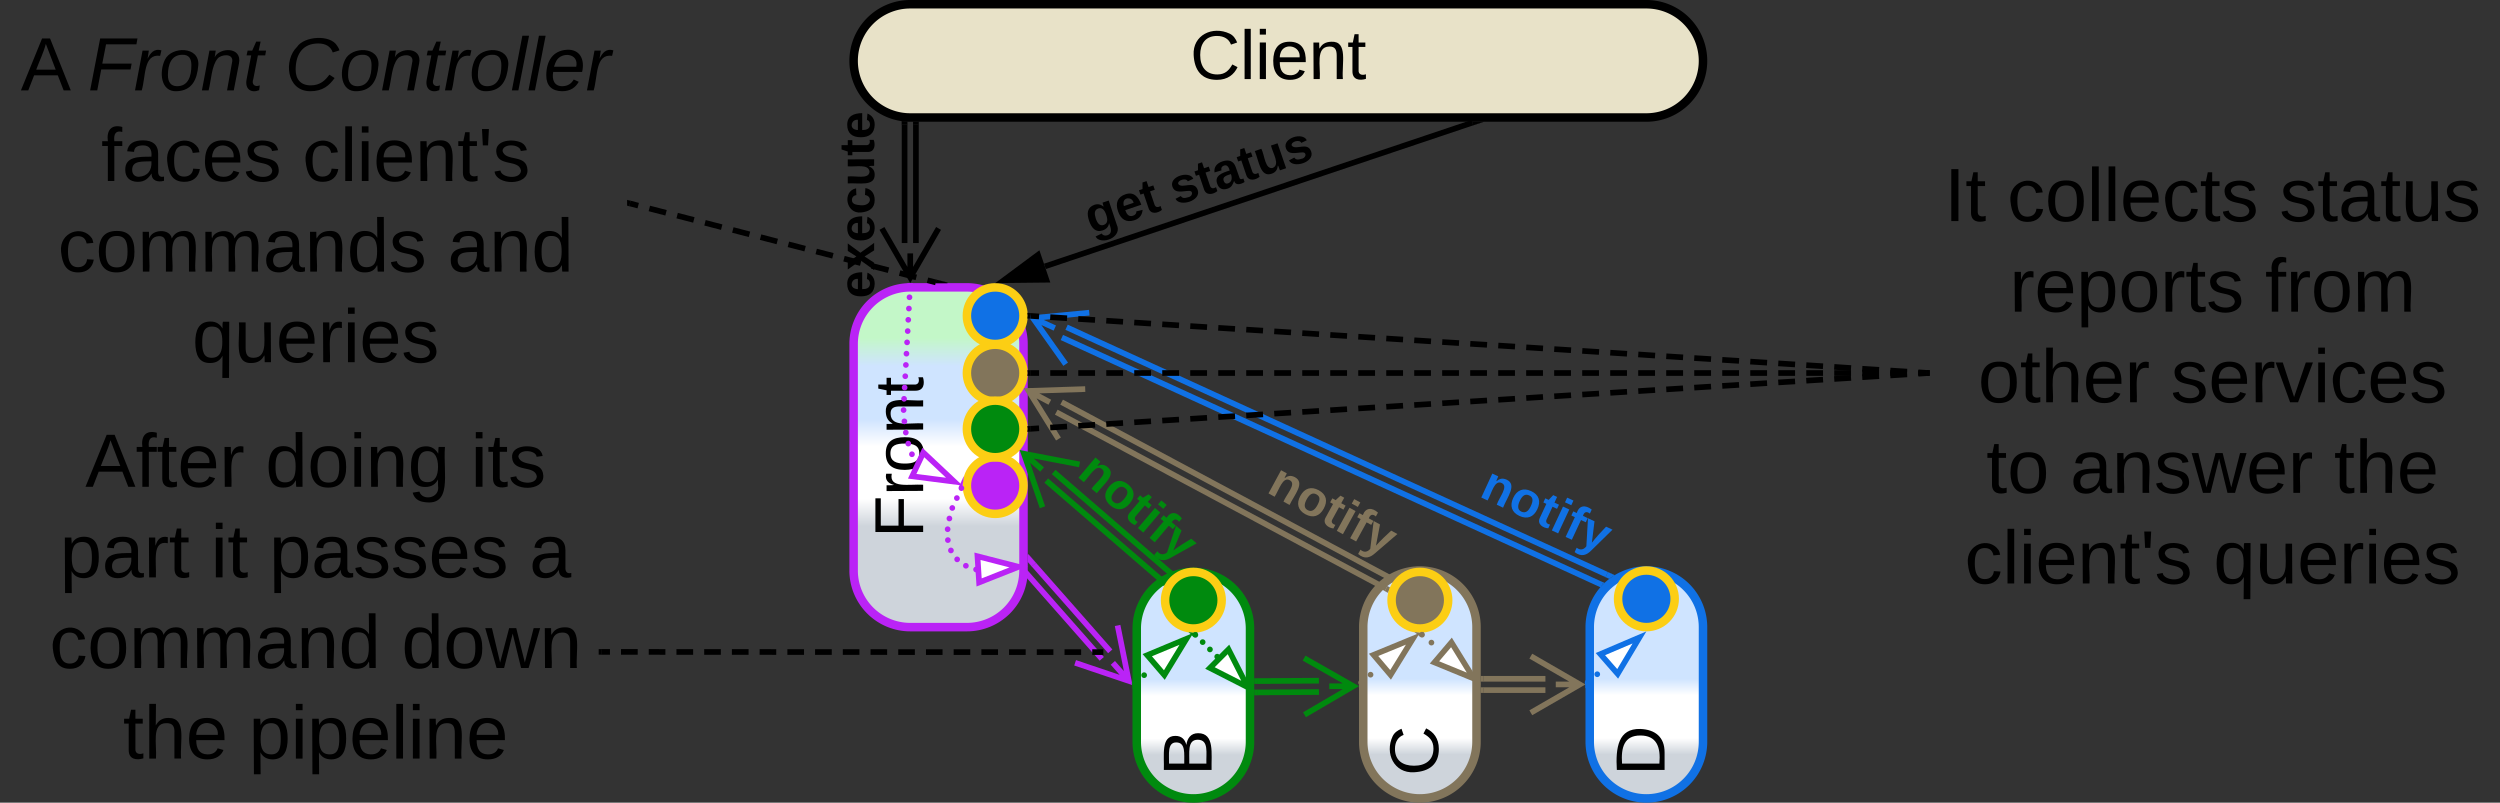 <svg xmlns="http://www.w3.org/2000/svg" xmlns:xlink="http://www.w3.org/1999/xlink" xmlns:lucid="lucid" width="883" height="283.5"><rect width="100%" height="100%" fill="#333333" stroke="none"/><g transform="translate(-378.5 -498.5)" lucid:page-tab-id="0_0"><path d="M780 720.5a20 20 0 0 1 20-20 20 20 0 0 1 20 20v40a20 20 0 0 1-20 20 20 20 0 0 1-20-20z" stroke="#008a0e" stroke-width="3" fill="url(#a)"/><use xlink:href="#b" transform="matrix(-1.8369701987210297e-16,-1,1,-1.8369701987210297e-16,785,775.5) translate(3.01 21.431)"/><path d="M860 720a20 20 0 0 1 20-20 20 20 0 0 1 20 20v40.5a20 20 0 0 1-20 20 20 20 0 0 1-20-20z" stroke="#82755b" stroke-width="3" fill="url(#c)"/><use xlink:href="#d" transform="matrix(-1.8369701987210297e-16,-1,1,-1.8369701987210297e-16,865,775.5) translate(3.01 21.431)"/><path d="M940 720a20 20 0 0 1 20-20 20 20 0 0 1 20 20v40.5a20 20 0 0 1-20 20 20 20 0 0 1-20-20z" stroke="#1071e5" stroke-width="3" fill="url(#e)"/><use xlink:href="#f" transform="matrix(-1.8369701987210297e-16,-1,1,-1.8369701987210297e-16,945,775.5) translate(3.01 21.431)"/><path d="M680 520a20 20 0 0 1 20-20h260a20 20 0 0 1 20 20 20 20 0 0 1-20 20H700a20 20 0 0 1-20-20z" stroke="#000" stroke-width="3" fill="#e8e2c8"/><use xlink:href="#g" transform="matrix(1,0,0,1,685,505) translate(113.872 21.431)"/><path d="M702 542.5v41.84M698 542.5v41.84" stroke="#000" stroke-width="2" fill="none"/><path d="M702.98 542.53H701v-1.03H703zM698.98 541.42v1.1H697v-1.25z" stroke="#000" stroke-width=".05"/><path d="M710 579.18l-10 17.32-10-17.32m10 17.32V588" stroke="#000" stroke-width="2" fill="none"/><path d="M822.5 739.06l21.83-.14M822.5 743.06l21.85-.14" stroke="#008a0e" stroke-width="2" fill="none"/><path d="M822.52 740.04h-1.02v-1.95h1zM822.54 744.04h-1.04v-1.95h1.03z" stroke="#008a0e" stroke-width=".05" fill="#008a0e"/><path d="M839.1 730.95l17.4 9.9-17.25 10.1m17.25-10.1l-8.5.04" stroke="#008a0e" stroke-width="2" fill="none"/><path d="M902.5 738.25h21.84M902.5 742.25h21.84" stroke="#82755b" stroke-width="2" fill="none"/><path d="M902.53 739.23h-1.03v-1.96h1.03zM902.53 743.23h-1.03v-1.96h1.03z" stroke="#82755b" stroke-width=".05" fill="#82755b"/><path d="M919.18 730.25l17.32 10-17.32 10m17.32-10H928" stroke="#82755b" stroke-width="2" fill="none"/><path d="M380 506a6 6 0 0 1 6-6h208a6 6 0 0 1 6 6v128.25a6 6 0 0 1-6 6H386a6 6 0 0 1-6-6z" stroke="#000" stroke-opacity="0" stroke-width="3" fill="#fff" fill-opacity="0"/><use xlink:href="#h" transform="matrix(1,0,0,1,385,505) translate(0.815 25.427)"/><use xlink:href="#i" transform="matrix(1,0,0,1,385,505) translate(24.519 25.427)"/><use xlink:href="#j" transform="matrix(1,0,0,1,385,505) translate(94 25.427)"/><use xlink:href="#k" transform="matrix(1,0,0,1,385,505) translate(29.222 57.427)"/><use xlink:href="#l" transform="matrix(1,0,0,1,385,505) translate(100.333 57.427)"/><use xlink:href="#m" transform="matrix(1,0,0,1,385,505) translate(13.963 89.427)"/><use xlink:href="#n" transform="matrix(1,0,0,1,385,505) translate(151.593 89.427)"/><use xlink:href="#o" transform="matrix(1,0,0,1,385,505) translate(61.37 121.427)"/><path d="M680 620a20 20 0 0 1 20-20h20a20 20 0 0 1 20 20v80a20 20 0 0 1-20 20h-20a20 20 0 0 1-20-20z" stroke="#ba23f6" stroke-width="3" fill="url(#p)"/><use xlink:href="#q" transform="matrix(-1.8369701987210297e-16,-1,1,-1.8369701987210297e-16,685,715) translate(26.554 19.556)"/><path d="M709.03 598.25l-2.94-.76m-3.95-1.02l-5.9-1.52m-3.92-1.02l-5.9-1.52m-3.92-1l-5.9-1.53m-3.92-1.03l-5.9-1.52m-3.92-1l-5.9-1.53m-3.93-1l-5.9-1.54m-3.92-1l-5.88-1.53m-3.93-1l-5.9-1.53m-3.94-1.02l-5.9-1.52m-3.92-1l-5.9-1.53m-3.93-1l-2.93-.77" stroke="#000" stroke-width="2" fill="none"/><path d="M713.15 598.3l-.05.2h-4.16l.3-1.2zM601.24 569.44l-.5 1.88-.74-.2v-2z" stroke="#000" stroke-width=".05" fill="#000"/><path d="M740 670c0 5.52-4.48 10-10 10s-10-4.48-10-10 4.48-10 10-10 10 4.48 10 10z" stroke="#fcce14" stroke-width="3" fill="#ba23f6"/><path d="M740 610c0 5.52-4.48 10-10 10s-10-4.48-10-10 4.48-10 10-10 10 4.48 10 10z" stroke="#fcce14" stroke-width="3" fill="#1071e5"/><path d="M740 630.25c0 5.52-4.48 10-10 10s-10-4.48-10-10 4.48-10 10-10 10 4.48 10 10z" stroke="#fcce14" stroke-width="3" fill="#82755b"/><path d="M740 650c0 5.52-4.48 10-10 10s-10-4.48-10-10 4.48-10 10-10 10 4.48 10 10z" stroke="#fcce14" stroke-width="3" fill="#008a0e"/><path d="M743.66 697.93l26.98 30.62M740.66 700.57l26.98 30.63" stroke="#ba23f6" stroke-width="2" fill="none"/><path d="M744.4 697.3l-1.45 1.3-1.45-1.65v-2.45l.25-.22z" stroke="#ba23f6" stroke-width=".05" fill="#ba23f6"/><path stroke="#ba23f6" stroke-width=".05" fill="#ba23f6"/><path d="M773.23 719.4l3.95 19.6-18.95-6.4m18.95 6.4l-5.62-6.38" stroke="#ba23f6" stroke-width="2" fill="none"/><path d="M698.95 599.5a1 1 0 0 1 1-1 1 1 0 0 1 1 1 1 1 0 0 1-1 1 1 1 0 0 1-1-1m-.22 4a1 1 0 0 1 1-1 1 1 0 0 1 1 1 1 1 0 0 1-1 1 1 1 0 0 1-1-1v-.02m-.2 4a1 1 0 0 1 1-1 1 1 0 0 1 1 1 1 1 0 0 1-1 1 1 1 0 0 1-1-1v-.02m-.23 4a1 1 0 0 1 1-1 1 1 0 0 1 1 1 1 1 0 0 1-1 1 1 1 0 0 1-1-1m-.2 4v-.02a1 1 0 0 1 1-1 1 1 0 0 1 1 1 1 1 0 0 1-1 1 1 1 0 0 1-1-1m-.22 4v-.02a1 1 0 0 1 1-1 1 1 0 0 1 1 1 1 1 0 0 1-1 1 1 1 0 0 1-1-1m-.22 4a1 1 0 0 1 1-1 1 1 0 0 1 1 1 1 1 0 0 1-1 1 1 1 0 0 1-1-1v-.02m-.2 4a1 1 0 0 1 1-1 1 1 0 0 1 1 1 1 1 0 0 1-1 1 1 1 0 0 1-1-1m-.22 4v-.02a1 1 0 0 1 1-1 1 1 0 0 1 1 1 1 1 0 0 1-1 1 1 1 0 0 1-1-1m-.22 4a1 1 0 0 1 1-1 1 1 0 0 1 1 1 1 1 0 0 1-1 1 1 1 0 0 1-1-1v-.02m-.2 4a1 1 0 0 1 1-1 1 1 0 0 1 1 1 1 1 0 0 1-1 1 1 1 0 0 1-1-1v-.02m-.17 4a1 1 0 0 1 1-1 1 1 0 0 1 1 1 1 1 0 0 1-1 1 1 1 0 0 1-1-1v-.02m.28 4a1 1 0 0 1 1-1 1 1 0 0 1 1 1 1 1 0 0 1-1 1 1 1 0 0 1-1-1v-.02m.5 3.98a1 1 0 0 1 1-1 1 1 0 0 1 1 1 1 1 0 0 1-1 1 1 1 0 0 1-1-1v-.02m.87 3.92a1 1 0 0 1 1-1 1 1 0 0 1 1 1 1 1 0 0 1-1 1 1 1 0 0 1-1-1v-.02m1.3 3.8v-.02a1 1 0 0 1 1-1 1 1 0 0 1 1 1 1 1 0 0 1-1 1 1 1 0 0 1-1-1" fill="#ba23f6"/><path d="M700.92 599.58l-1.95-.1.05-.9.92-.08h1.04z" stroke="#ba23f6" stroke-width=".05" fill="#ba23f6"/><path d="M715.56 668.62l-14.88-1.9 3.95-8.38z" stroke="#ba23f6" stroke-width="2" fill="#fff"/><path d="M717.07 670.92a1 1 0 0 1 1-1 1 1 0 0 1 1 1 1 1 0 0 1-1 1 1 1 0 0 1-1-1v-.02m-1.6 3.52a1 1 0 0 1 1-1 1 1 0 0 1 1 1 1 1 0 0 1-1 1 1 1 0 0 1-1-1v-.02m-1.62 3.52a1 1 0 0 1 1-1 1 1 0 0 1 1 1 1 1 0 0 1-1 1 1 1 0 0 1-1-1v-.02m-1.02 3.74a1 1 0 0 1 1-1 1 1 0 0 1 1 1 1 1 0 0 1-1 1 1 1 0 0 1-1-1v-.02m-.62 3.8a1 1 0 0 1 1-1 1 1 0 0 1 1 1 1 1 0 0 1-1 1 1 1 0 0 1-1-1v-.02m.08 3.86a1 1 0 0 1 1-1 1 1 0 0 1 1 1 1 1 0 0 1-1 1 1 1 0 0 1-1-1v-.02m1.08 3.7v-.02a1 1 0 0 1 1-1 1 1 0 0 1 1 1 1 1 0 0 1-1 1 1 1 0 0 1-1-1m2.2 3.15a1 1 0 0 1 1-1 1 1 0 0 1 1 1 1 1 0 0 1-1 1 1 1 0 0 1-1-1v-.02m3.08 2.3v-.02a1 1 0 0 1 1-1 1 1 0 0 1 1 1 1 1 0 0 1-1 1 1 1 0 0 1-1-1m3.6 1.32a1 1 0 0 1 1-1 1 1 0 0 1 1 1 1 1 0 0 1-1 1 1 1 0 0 1-1-1v-.02" fill="#ba23f6"/><path d="M718.92 666.9l-.04.1-.4 3.02.2 1.2-1.5-.7 1.67-3.65z" stroke="#ba23f6" stroke-width=".05" fill="#ba23f6"/><path d="M738.27 698.7l-13.95 5.52-.58-9.25z" stroke="#ba23f6" stroke-width="2" fill="#fff"/><path d="M789.28 703.88l-41.24-35.64M791.9 700.86l-41.25-35.65" stroke="#008a0e" stroke-width="2" fill="none"/><path d="M790.72 703.84l-.7.9-.32.8-1.07-.93 1.27-1.47zM793.6 701.03l-1.6 1.2-.76-.65 1.28-1.48z" stroke="#008a0e" stroke-width=".05" fill="#008a0e"/><path d="M746.7 677.66l-6.55-18.9 19.64 3.77m-19.65-3.76l6.43 5.56" stroke="#008a0e" stroke-width="2" fill="none"/><path d="M868.06 706.38l-116.48-62.3M869.94 702.86l-116.48-62.32" stroke="#82755b" stroke-width="2" fill="none"/><path d="M869.5 706.04l-.62 1.47-.05.4-1.25-.67.9-1.72zM871.63 702.65l-1.2 1.57-.97-.52.92-1.72z" stroke="#82755b" stroke-width=".05" fill="#82755b"/><path d="M752.35 653.55l-10.55-16.98 20-.65m-20 .65l7.5 4" stroke="#82755b" stroke-width="2" fill="none"/><path d="M944.35 705.1l-190.8-87.4M946 701.45l-190.78-87.37" stroke="#1071e5" stroke-width="2" fill="none"/><path d="M945.23 704.42l-.44.37-.74.85.67-1.46zM948.86 701.68l-1.5.92-.4.36-1.38-.63.8-1.77z" stroke="#1071e5" stroke-width=".05" fill="#1071e5"/><path d="M754.9 627.14l-11.57-16.3 19.9-1.9m-19.9 1.9l7.73 3.53" stroke="#1071e5" stroke-width="2" fill="none"/><path d="M810 710.5c0 5.52-4.48 10-10 10s-10-4.48-10-10 4.48-10 10-10 10 4.48 10 10z" stroke="#fcce14" stroke-width="3" fill="#008a0e"/><path d="M778.26 739.86a1 1 0 0 1 1-1 1 1 0 0 1 1 1 1 1 0 0 1-1 1 1 1 0 0 1-1-1v-.02m3.35-2.87a1 1 0 0 1 1-1 1 1 0 0 1 1 1 1 1 0 0 1-1 1 1 1 0 0 1-1-1v-.02" fill="#008a0e"/><path d="M779.9 740.57l-1.4 1.22v-2.6l.14-.1z" stroke="#008a0e" stroke-width=".05" fill="#008a0e"/><path d="M797.55 724.13l-7.8 12.8-6.04-7.02z" stroke="#008a0e" stroke-width="2" fill="#fff"/><path d="M799.7 722.74a1 1 0 0 1 1-1 1 1 0 0 1 1 1 1 1 0 0 1-1 1 1 1 0 0 1-1-1v-.02m2.58 2.6v-.02a1 1 0 0 1 1-1 1 1 0 0 1 1 1 1 1 0 0 1-1 1 1 1 0 0 1-1-1m2.57 2.58a1 1 0 0 1 1-1 1 1 0 0 1 1 1 1 1 0 0 1-1 1 1 1 0 0 1-1-1v-.02m2.57 2.6v-.02a1 1 0 0 1 1-1 1 1 0 0 1 1 1 1 1 0 0 1-1 1 1 1 0 0 1-1-1" fill="#008a0e"/><path d="M800 722.02l1.2-.2.2.23-1.36 1.38-1.68-1.68z" stroke="#008a0e" stroke-width=".05" fill="#008a0e"/><path d="M819.2 741.23l-13.35-6.8 6.55-6.56z" stroke="#008a0e" stroke-width="2" fill="#fff"/><path d="M890 710.5c0 5.52-4.48 10-10 10s-10-4.48-10-10 4.48-10 10-10 10 4.48 10 10z" stroke="#fcce14" stroke-width="3" fill="#82755b"/><path d="M858.26 739.6a1 1 0 0 1 1-1 1 1 0 0 1 1 1 1 1 0 0 1-1 1 1 1 0 0 1-1-1m3.32-2.8a1 1 0 0 1 1-1 1 1 0 0 1 1 1 1 1 0 0 1-1 1 1 1 0 0 1-1-1v-.02" fill="#82755b"/><path d="M859.9 740.33l-1.4 1.2v-2.56l.15-.13z" stroke="#82755b" stroke-width=".05" fill="#82755b"/><path d="M877.53 724.1l-7.88 12.77-6-7.07z" stroke="#82755b" stroke-width="2" fill="#fff"/><path d="M879.76 722.68a1 1 0 0 1 1-1 1 1 0 0 1 1 1 1 1 0 0 1-1 1 1 1 0 0 1-1-1v-.02m3.32 2.83v-.02a1 1 0 0 1 1-1 1 1 0 0 1 1 1 1 1 0 0 1-1 1 1 1 0 0 1-1-1" fill="#82755b"/><path d="M880 722.02l1.27-.2.14.12-1.25 1.5-2-1.72z" stroke="#82755b" stroke-width=".05" fill="#82755b"/><path d="M899.03 738.16l-13.88-5.7 6-7.06z" stroke="#82755b" stroke-width="2" fill="#fff"/><path d="M970 710c0 5.52-4.48 10-10 10s-10-4.48-10-10 4.48-10 10-10 10 4.48 10 10z" stroke="#fcce14" stroke-width="3" fill="#1071e5"/><path d="M938.25 739.6a1 1 0 0 1 1-1 1 1 0 0 1 1 1 1 1 0 0 1-1 1 1 1 0 0 1-1-1v-.02m3.4-2.94a1 1 0 0 1 1-1 1 1 0 0 1 1 1 1 1 0 0 1-1 1 1 1 0 0 1-1-1v-.02" fill="#1071e5"/><path d="M939.9 740.3l-1.4 1.24v-2.58l.13-.12z" stroke="#1071e5" stroke-width=".05" fill="#1071e5"/><path d="M957.56 723.64l-7.7 12.87-6.1-6.98z" stroke="#1071e5" stroke-width="2" fill="#fff"/><path d="M898.55 541.82l-151 50.77" stroke="#000" stroke-width="2" fill="none"/><path d="M898.84 542.75l-.42-1.25h4.14z" stroke="#000" stroke-width=".05"/><path d="M733.07 597.46l12.04-8.94 2.97 8.78z" stroke="#000" stroke-width="2"/><path d="M674.02 607.83a6 6 0 0 1-6-6V540.2a6 6 0 0 1 6-6h8a6 6 0 0 1 6 6v61.63a6 6 0 0 1-6 6z" stroke="#000" stroke-opacity="0" stroke-width="2" fill="#fff" fill-opacity="0"/><use xlink:href="#r" transform="matrix(6.123233995736766e-17,-1,1,6.123233995736766e-17,673.02,602.827) translate(-1.037 14.222)"/><path d="M751.56 571.48a6 6 0 0 1 3.75-7.6l83.6-28.33a6 6 0 0 1 7.6 3.76l2.57 7.58a6 6 0 0 1-3.75 7.6l-83.6 28.34a6 6 0 0 1-7.6-3.76z" stroke="#000" stroke-opacity="0" stroke-width="2" fill="#fff" fill-opacity="0"/><use xlink:href="#s" transform="matrix(0.947,-0.321,0.321,0.947,755.973,568.93) translate(3.648 14.222)"/><use xlink:href="#t" transform="matrix(0.947,-0.321,0.321,0.947,755.973,568.93) translate(35.154 14.222)"/><path d="M762.55 652.52a6 6 0 0 1 8.46-.7l36.23 30.74a6 6 0 0 1 .7 8.46l-5.2 6.1a6 6 0 0 1-8.44.7l-36.23-30.74a6 6 0 0 1-.7-8.46z" stroke="#000" stroke-opacity="0" stroke-width="2" fill="#fff" fill-opacity="0"/><use xlink:href="#u" transform="matrix(0.763,0.647,-0.647,0.763,767.009,654.994) translate(0.901 14.222)"/><path d="M826.65 657.75a6 6 0 0 1 8.15-2.38l41.64 22.86a6 6 0 0 1 2.37 8.14l-3.84 7.02a6 6 0 0 1-8.14 2.36l-41.64-22.85a6 6 0 0 1-2.38-8.14z" stroke="#000" stroke-opacity="0" stroke-width="2" fill="#fff" fill-opacity="0"/><use xlink:href="#v" transform="matrix(0.877,0.481,-0.481,0.877,831.516,659.275) translate(0.901 14.222)"/><path d="M900.83 659.23a6 6 0 0 1 7.97-2.9l43.04 20.1a6 6 0 0 1 2.9 7.97l-3.38 7.25a6 6 0 0 1-7.98 2.9l-43.04-20.1a6 6 0 0 1-2.9-7.97z" stroke="#000" stroke-opacity="0" stroke-width="2" fill="#fff" fill-opacity="0"/><use xlink:href="#w" transform="matrix(0.906,0.423,-0.423,0.906,905.782,660.439) translate(0.901 14.222)"/><path d="M390 646a6 6 0 0 1 6-6h188a6 6 0 0 1 6 6v128.5a6 6 0 0 1-6 6H396a6 6 0 0 1-6-6z" stroke="#000" stroke-opacity="0" stroke-width="3" fill="#fff" fill-opacity="0"/><use xlink:href="#x" transform="matrix(1,0,0,1,395,645) translate(13.63 25.427)"/><use xlink:href="#y" transform="matrix(1,0,0,1,395,645) translate(77.259 25.427)"/><use xlink:href="#z" transform="matrix(1,0,0,1,395,645) translate(149.778 25.427)"/><use xlink:href="#A" transform="matrix(1,0,0,1,395,645) translate(4.704 57.427)"/><use xlink:href="#B" transform="matrix(1,0,0,1,395,645) translate(57.963 57.427)"/><use xlink:href="#C" transform="matrix(1,0,0,1,395,645) translate(78.63 57.427)"/><use xlink:href="#D" transform="matrix(1,0,0,1,395,645) translate(170.481 57.427)"/><use xlink:href="#E" transform="matrix(1,0,0,1,395,645) translate(1.037 89.427)"/><use xlink:href="#F" transform="matrix(1,0,0,1,395,645) translate(125.333 89.427)"/><use xlink:href="#G" transform="matrix(1,0,0,1,395,645) translate(26.963 121.427)"/><use xlink:href="#H" transform="matrix(1,0,0,1,395,645) translate(71.407 121.427)"/><path d="M767.2 728.83h-2.92m-3.92 0h-5.87m-3.93 0l-5.87-.02m-3.92 0h-5.87m-3.9 0h-5.88m-3.92 0h-5.87m-3.92 0h-5.86m-3.92 0h-5.87m-3.92 0l-5.87-.02m-3.92 0h-5.87m-3.9 0h-5.9m-3.9 0h-5.88m-3.93 0l-5.87-.02m-3.9 0H637m-3.9 0h-5.88m-3.9 0h-5.9m-3.9 0l-5.88-.02m-3.9 0h-5.9m-3.9 0H591M767.2 728.83h1" stroke="#000" stroke-width="2" fill="none"/><path d="M591.03 727.76v1.95H590v-1.94z" stroke="#000" stroke-width=".05" fill="#000"/><path d="M1060 556.25a6 6 0 0 1 6-6h188a6 6 0 0 1 6 6v148a6 6 0 0 1-6 6h-188a6 6 0 0 1-6-6z" stroke="#000" stroke-opacity="0" stroke-width="3" fill="#fff" fill-opacity="0"/><g><use xlink:href="#I" transform="matrix(1,0,0,1,1065,555.25) translate(0.259 21.333)"/><use xlink:href="#J" transform="matrix(1,0,0,1,1065,555.25) translate(22.481 21.333)"/><use xlink:href="#K" transform="matrix(1,0,0,1,1065,555.25) translate(118.63 21.333)"/><use xlink:href="#L" transform="matrix(1,0,0,1,1065,555.25) translate(23.296 53.333)"/><use xlink:href="#M" transform="matrix(1,0,0,1,1065,555.25) translate(113.519 53.333)"/><use xlink:href="#N" transform="matrix(1,0,0,1,1065,555.25) translate(12.148 85.333)"/><use xlink:href="#O" transform="matrix(1,0,0,1,1065,555.25) translate(80.222 85.333)"/><use xlink:href="#P" transform="matrix(1,0,0,1,1065,555.25) translate(15.074 117.333)"/><use xlink:href="#Q" transform="matrix(1,0,0,1,1065,555.25) translate(44.704 117.333)"/><use xlink:href="#R" transform="matrix(1,0,0,1,1065,555.25) translate(137.889 117.333)"/><use xlink:href="#S" transform="matrix(1,0,0,1,1065,555.25) translate(7.444 149.333)"/><use xlink:href="#T" transform="matrix(1,0,0,1,1065,555.25) translate(95.296 149.333)"/></g><path d="M1059 630.2l-2.96-.2m-3.96-.25l-5.93-.38m-3.96-.25l-5.95-.38m-3.95-.25l-5.94-.4m-3.95-.24l-5.93-.38m-3.95-.25l-5.94-.38m-3.95-.25l-5.94-.38m-3.96-.25l-5.94-.37m-3.95-.26l-5.94-.37m-3.94-.25l-5.94-.38m-3.95-.25l-5.94-.4m-3.96-.24l-5.93-.38m-3.96-.25l-5.93-.38m-3.96-.25l-5.94-.38m-3.96-.25l-5.93-.38m-3.96-.26l-5.92-.38m-3.96-.25l-5.93-.36m-3.97-.26l-5.93-.37m-3.96-.24l-5.93-.38m-3.95-.25l-5.93-.38m-3.96-.25l-5.93-.38m-3.96-.25l-5.93-.38m-3.96-.26l-5.93-.38m-3.96-.25l-5.94-.37m-3.96-.25l-5.93-.37m-3.96-.25l-5.92-.37m-3.96-.25l-5.93-.38m-3.97-.25l-5.93-.38m-3.96-.25l-5.93-.38m-3.95-.26l-5.93-.38m-3.96-.25l-5.94-.37m-3.95-.25l-5.94-.38m-3.95-.25l-2.97-.2" stroke="#000" stroke-width="2" fill="none"/><path d="M1060 629.27v1.96l-1.1-.07.14-1.95zM742.6 609.1l-.13 1.94-1.1-.07.15-.95-.14-1z" stroke="#000" stroke-width=".05" fill="#000"/><path d="M1059 630.25h-2.97m-3.95 0h-5.94m-3.95 0h-5.95m-3.95 0h-5.94m-3.95 0h-5.93m-3.95 0h-5.94m-3.95 0h-5.94m-3.96 0h-5.94m-3.95 0h-5.94m-3.94 0H967m-3.95 0h-5.94m-3.96 0h-5.93m-3.96 0h-5.93m-3.96 0h-5.94m-3.96 0h-5.93m-3.96 0h-5.92m-3.96 0h-5.93m-3.97 0h-5.93m-3.96 0H878m-3.95 0h-5.93m-3.96 0h-5.93m-3.96 0h-5.93m-3.96 0h-5.93m-3.96 0h-5.94m-3.96 0h-5.93m-3.96 0h-5.92m-3.96 0h-5.93m-3.97 0H789m-3.96 0h-5.93m-3.95 0h-5.93m-3.96 0h-5.93m-3.96 0h-5.93m-3.96 0h-2.97" stroke="#000" stroke-width="2" fill="none"/><path d="M1060 631.23h-1.03v-1.96h1.03zM742.54 631.23h-1.18l.16-.96-.13-1h1.14z" stroke="#000" stroke-width=".05" fill="#000"/><path d="M1059 630.3l-2.96.2m-3.96.24l-5.93.37m-3.96.25l-5.95.37m-3.95.25l-5.94.37m-3.95.24l-5.93.37m-3.95.25l-5.94.36m-3.95.25l-5.94.38m-3.96.24l-5.94.37m-3.95.23l-5.94.37m-3.94.25l-5.94.37m-3.95.24l-5.94.37m-3.96.24l-5.93.37m-3.96.25l-5.93.36m-3.96.24l-5.94.37m-3.96.24l-5.93.38m-3.96.25l-5.92.37m-3.96.24l-5.93.37m-3.97.25l-5.93.37m-3.96.25l-5.93.37m-3.95.24l-5.93.37m-3.96.24l-5.93.36m-3.96.25l-5.93.38m-3.96.24l-5.93.37m-3.96.23l-5.94.37m-3.96.25l-5.93.37m-3.96.24l-5.92.37m-3.96.24l-5.93.37m-3.97.25l-5.93.36m-3.96.24l-5.93.37m-3.95.24l-5.93.38m-3.96.25l-5.94.37m-3.95.24l-5.94.37m-3.95.25l-2.97.2" stroke="#000" stroke-width="2" fill="none"/><path d="M1060 631.23l-.96.06-.12-1.96 1.08-.07zM742.6 650.9l-1.24.1.16-.98-.13-1 1.08-.06z" stroke="#000" stroke-width=".05" fill="#000"/><defs><linearGradient gradientUnits="userSpaceOnUse" id="a" x1="780" y1="780.5" x2="780" y2="700.5"><stop offset="19.2%" stop-color="#ced4db"/><stop offset="26.45%" stop-color="#fff"/><stop offset="45.29%" stop-color="#fff"/><stop offset="52.54%" stop-color="#cfe4ff"/></linearGradient><path d="M160-131c35 5 61 23 61 61C221 17 115-2 30 0v-248c76 3 177-17 177 60 0 33-19 50-47 57zm-97-11c50-1 110 9 110-42 0-47-63-36-110-37v79zm0 115c55-2 124 14 124-45 0-56-70-42-124-44v89" id="U"/><use transform="matrix(0.068,0,0,0.068,0,0)" xlink:href="#U" id="b"/><linearGradient gradientUnits="userSpaceOnUse" id="c" x1="860" y1="780.5" x2="860" y2="700"><stop offset="19.2%" stop-color="#ced4db"/><stop offset="26.45%" stop-color="#fff"/><stop offset="45.29%" stop-color="#fff"/><stop offset="52.54%" stop-color="#cfe4ff"/></linearGradient><path d="M212-179c-10-28-35-45-73-45-59 0-87 40-87 99 0 60 29 101 89 101 43 0 62-24 78-52l27 14C228-24 195 4 139 4 59 4 22-46 18-125c-6-104 99-153 187-111 19 9 31 26 39 46" id="V"/><use transform="matrix(0.068,0,0,0.068,0,0)" xlink:href="#V" id="d"/><linearGradient gradientUnits="userSpaceOnUse" id="e" x1="940" y1="780.5" x2="940" y2="700"><stop offset="19.2%" stop-color="#ced4db"/><stop offset="26.45%" stop-color="#fff"/><stop offset="45.29%" stop-color="#fff"/><stop offset="52.54%" stop-color="#cfe4ff"/></linearGradient><path d="M30-248c118-7 216 8 213 122C240-48 200 0 122 0H30v-248zM63-27c89 8 146-16 146-99s-60-101-146-95v194" id="W"/><use transform="matrix(0.068,0,0,0.068,0,0)" xlink:href="#W" id="f"/><path d="M24 0v-261h32V0H24" id="X"/><path d="M24-231v-30h32v30H24zM24 0v-190h32V0H24" id="Y"/><path d="M100-194c63 0 86 42 84 106H49c0 40 14 67 53 68 26 1 43-12 49-29l28 8c-11 28-37 45-77 45C44 4 14-33 15-96c1-61 26-98 85-98zm52 81c6-60-76-77-97-28-3 7-6 17-6 28h103" id="Z"/><path d="M117-194c89-4 53 116 60 194h-32v-121c0-31-8-49-39-48C34-167 62-67 57 0H25l-1-190h30c1 10-1 24 2 32 11-22 29-35 61-36" id="aa"/><path d="M59-47c-2 24 18 29 38 22v24C64 9 27 4 27-40v-127H5v-23h24l9-43h21v43h35v23H59v120" id="ab"/><g id="g"><use transform="matrix(0.068,0,0,0.068,0,0)" xlink:href="#V"/><use transform="matrix(0.068,0,0,0.068,17.586,0)" xlink:href="#X"/><use transform="matrix(0.068,0,0,0.068,22.951,0)" xlink:href="#Y"/><use transform="matrix(0.068,0,0,0.068,28.315,0)" xlink:href="#Z"/><use transform="matrix(0.068,0,0,0.068,41.895,0)" xlink:href="#aa"/><use transform="matrix(0.068,0,0,0.068,55.475,0)" xlink:href="#ab"/></g><path d="M205 0l-28-72H64L36 0H1l101-248h38L239 0h-34zm-38-99l-47-123c-12 45-31 82-46 123h93" id="ac"/><use transform="matrix(0.074,0,0,0.074,0,0)" xlink:href="#ac" id="h"/><path d="M87-220l-18 92h140l-5 28H64L45 0H11l48-248h178l-5 28H87" id="ad"/><path d="M66-151c12-25 30-51 66-40l-6 26C45-176 58-65 38 0H6l36-190h30" id="ae"/><path d="M30-147c31-64 166-65 159 27C183-49 158 1 86 4 9 8 1-88 30-147zM88-20c53 0 68-48 68-100 0-31-11-51-44-50-52 1-68 46-68 97 0 32 13 53 44 53" id="af"/><path d="M67-158c22-48 132-52 116 29L158 0h-32l25-140c3-38-53-32-70-12C52-117 51-52 38 0H6l36-190h30" id="ag"/><path d="M51-54c-9 22 5 41 31 30L79-1C43 14 10-4 19-52l22-115H19l5-23h22l19-43h21l-9 43h35l-4 23H73" id="ah"/><g id="i"><use transform="matrix(0.074,0,0,0.074,0,0)" xlink:href="#ad"/><use transform="matrix(0.074,0,0,0.074,16.222,0)" xlink:href="#ae"/><use transform="matrix(0.074,0,0,0.074,25.037,0)" xlink:href="#af"/><use transform="matrix(0.074,0,0,0.074,39.852,0)" xlink:href="#ag"/><use transform="matrix(0.074,0,0,0.074,54.667,0)" xlink:href="#ah"/></g><path d="M125-24c46 0 70-25 89-51l25 16C214-24 183 4 123 4 8 4-5-146 60-208c32-50 158-61 191-5 5 7 9 14 11 22l-32 10c-9-28-33-43-69-43-74 0-108 51-108 125 0 46 24 75 72 75" id="ai"/><path d="M6 0l50-261h32L37 0H6" id="aj"/><path d="M111-194c62-3 86 47 72 106H45c-7 38 6 69 45 68 27-1 43-14 53-32l24 11C152-15 129 4 87 4 38 3 12-23 12-71c0-70 32-119 99-123zm44 81c14-66-71-72-95-28-4 8-8 17-11 28h106" id="ak"/><g id="j"><use transform="matrix(0.074,0,0,0.074,0,0)" xlink:href="#ai"/><use transform="matrix(0.074,0,0,0.074,19.185,0)" xlink:href="#af"/><use transform="matrix(0.074,0,0,0.074,34,0)" xlink:href="#ag"/><use transform="matrix(0.074,0,0,0.074,48.815,0)" xlink:href="#ah"/><use transform="matrix(0.074,0,0,0.074,56.222,0)" xlink:href="#ae"/><use transform="matrix(0.074,0,0,0.074,65.037,0)" xlink:href="#af"/><use transform="matrix(0.074,0,0,0.074,79.852,0)" xlink:href="#aj"/><use transform="matrix(0.074,0,0,0.074,85.704,0)" xlink:href="#aj"/><use transform="matrix(0.074,0,0,0.074,91.556,0)" xlink:href="#ak"/><use transform="matrix(0.074,0,0,0.074,106.37,0)" xlink:href="#ae"/></g><path d="M101-234c-31-9-42 10-38 44h38v23H63V0H32v-167H5v-23h27c-7-52 17-82 69-68v24" id="al"/><path d="M141-36C126-15 110 5 73 4 37 3 15-17 15-53c-1-64 63-63 125-63 3-35-9-54-41-54-24 1-41 7-42 31l-33-3c5-37 33-52 76-52 45 0 72 20 72 64v82c-1 20 7 32 28 27v20c-31 9-61-2-59-35zM48-53c0 20 12 33 32 33 41-3 63-29 60-74-43 2-92-5-92 41" id="am"/><path d="M96-169c-40 0-48 33-48 73s9 75 48 75c24 0 41-14 43-38l32 2c-6 37-31 61-74 61-59 0-76-41-82-99-10-93 101-131 147-64 4 7 5 14 7 22l-32 3c-4-21-16-35-41-35" id="an"/><path d="M135-143c-3-34-86-38-87 0 15 53 115 12 119 90S17 21 10-45l28-5c4 36 97 45 98 0-10-56-113-15-118-90-4-57 82-63 122-42 12 7 21 19 24 35" id="ao"/><g id="k"><use transform="matrix(0.074,0,0,0.074,0,0)" xlink:href="#al"/><use transform="matrix(0.074,0,0,0.074,7.407,0)" xlink:href="#am"/><use transform="matrix(0.074,0,0,0.074,22.222,0)" xlink:href="#an"/><use transform="matrix(0.074,0,0,0.074,35.556,0)" xlink:href="#Z"/><use transform="matrix(0.074,0,0,0.074,50.37,0)" xlink:href="#ao"/></g><path d="M47-170H22l-4-78h33" id="ap"/><g id="l"><use transform="matrix(0.074,0,0,0.074,0,0)" xlink:href="#an"/><use transform="matrix(0.074,0,0,0.074,13.333,0)" xlink:href="#X"/><use transform="matrix(0.074,0,0,0.074,19.185,0)" xlink:href="#Y"/><use transform="matrix(0.074,0,0,0.074,25.037,0)" xlink:href="#Z"/><use transform="matrix(0.074,0,0,0.074,39.852,0)" xlink:href="#aa"/><use transform="matrix(0.074,0,0,0.074,54.667,0)" xlink:href="#ab"/><use transform="matrix(0.074,0,0,0.074,62.074,0)" xlink:href="#ap"/><use transform="matrix(0.074,0,0,0.074,67.111,0)" xlink:href="#ao"/></g><path d="M100-194c62-1 85 37 85 99 1 63-27 99-86 99S16-35 15-95c0-66 28-99 85-99zM99-20c44 1 53-31 53-75 0-43-8-75-51-75s-53 32-53 75 10 74 51 75" id="aq"/><path d="M210-169c-67 3-38 105-44 169h-31v-121c0-29-5-50-35-48C34-165 62-65 56 0H25l-1-190h30c1 10-1 24 2 32 10-44 99-50 107 0 11-21 27-35 58-36 85-2 47 119 55 194h-31v-121c0-29-5-49-35-48" id="ar"/><path d="M85-194c31 0 48 13 60 33l-1-100h32l1 261h-30c-2-10 0-23-3-31C134-8 116 4 85 4 32 4 16-35 15-94c0-66 23-100 70-100zm9 24c-40 0-46 34-46 75 0 40 6 74 45 74 42 0 51-32 51-76 0-42-9-74-50-73" id="as"/><g id="m"><use transform="matrix(0.074,0,0,0.074,0,0)" xlink:href="#an"/><use transform="matrix(0.074,0,0,0.074,13.333,0)" xlink:href="#aq"/><use transform="matrix(0.074,0,0,0.074,28.148,0)" xlink:href="#ar"/><use transform="matrix(0.074,0,0,0.074,50.296,0)" xlink:href="#ar"/><use transform="matrix(0.074,0,0,0.074,72.444,0)" xlink:href="#am"/><use transform="matrix(0.074,0,0,0.074,87.259,0)" xlink:href="#aa"/><use transform="matrix(0.074,0,0,0.074,102.074,0)" xlink:href="#as"/><use transform="matrix(0.074,0,0,0.074,116.889,0)" xlink:href="#ao"/></g><g id="n"><use transform="matrix(0.074,0,0,0.074,0,0)" xlink:href="#am"/><use transform="matrix(0.074,0,0,0.074,14.815,0)" xlink:href="#aa"/><use transform="matrix(0.074,0,0,0.074,29.63,0)" xlink:href="#as"/></g><path d="M145-31C134-9 116 4 85 4 32 4 16-35 15-94c0-59 17-99 70-100 32-1 48 14 60 33 0-11-1-24 2-32h30l-1 268h-32zM93-21c41 0 51-33 51-76s-8-73-50-73c-40 0-46 35-46 75s5 74 45 74" id="at"/><path d="M84 4C-5 8 30-112 23-190h32v120c0 31 7 50 39 49 72-2 45-101 50-169h31l1 190h-30c-1-10 1-25-2-33-11 22-28 36-60 37" id="au"/><path d="M114-163C36-179 61-72 57 0H25l-1-190h30c1 12-1 29 2 39 6-27 23-49 58-41v29" id="av"/><g id="o"><use transform="matrix(0.074,0,0,0.074,0,0)" xlink:href="#at"/><use transform="matrix(0.074,0,0,0.074,14.815,0)" xlink:href="#au"/><use transform="matrix(0.074,0,0,0.074,29.63,0)" xlink:href="#Z"/><use transform="matrix(0.074,0,0,0.074,44.444,0)" xlink:href="#av"/><use transform="matrix(0.074,0,0,0.074,53.259,0)" xlink:href="#Y"/><use transform="matrix(0.074,0,0,0.074,59.111,0)" xlink:href="#Z"/><use transform="matrix(0.074,0,0,0.074,73.926,0)" xlink:href="#ao"/></g><linearGradient gradientUnits="userSpaceOnUse" id="p" x1="680" y1="720" x2="680" y2="600"><stop offset="29.71%" stop-color="#ced4db"/><stop offset="37.68%" stop-color="#fff"/><stop offset="53.26%" stop-color="#fff"/><stop offset="61.23%" stop-color="#cfe4ff"/><stop offset="76.81%" stop-color="#cfe4ff"/><stop offset="85.14%" stop-color="#c3f7c8"/></linearGradient><path d="M63-220v92h138v28H63V0H30v-248h175v28H63" id="aw"/><g id="q"><use transform="matrix(0.068,0,0,0.068,0,0)" xlink:href="#aw"/><use transform="matrix(0.068,0,0,0.068,14.87,0)" xlink:href="#av"/><use transform="matrix(0.068,0,0,0.068,22.951,0)" xlink:href="#aq"/><use transform="matrix(0.068,0,0,0.068,36.531,0)" xlink:href="#aa"/><use transform="matrix(0.068,0,0,0.068,50.111,0)" xlink:href="#ab"/></g><path d="M185-48c-13 30-37 53-82 52C43 2 14-33 14-96s30-98 90-98c62 0 83 45 84 108H66c0 31 8 55 39 56 18 0 30-7 34-22zm-45-69c5-46-57-63-70-21-2 6-4 13-4 21h74" id="ax"/><path d="M144 0l-44-69L55 0H2l70-98-66-92h53l41 62 40-62h54l-67 91 71 99h-54" id="ay"/><path d="M190-63c-7 42-38 67-86 67-59 0-84-38-90-98-12-110 154-137 174-36l-49 2c-2-19-15-32-35-32-30 0-35 28-38 64-6 74 65 87 74 30" id="az"/><path d="M85 4C-2 5 27-109 22-190h50c7 57-23 150 33 157 60-5 35-97 40-157h50l1 190h-47c-2-12 1-28-3-38-12 25-28 42-61 42" id="aA"/><path d="M115-3C79 11 28 4 28-45v-112H4v-33h27l15-45h31v45h36v33H77v99c-1 23 16 31 38 25v30" id="aB"/><g id="r"><use transform="matrix(0.049,0,0,0.049,0,0)" xlink:href="#ax"/><use transform="matrix(0.049,0,0,0.049,9.877,0)" xlink:href="#ay"/><use transform="matrix(0.049,0,0,0.049,19.753,0)" xlink:href="#ax"/><use transform="matrix(0.049,0,0,0.049,29.63,0)" xlink:href="#az"/><use transform="matrix(0.049,0,0,0.049,39.506,0)" xlink:href="#aA"/><use transform="matrix(0.049,0,0,0.049,50.321,0)" xlink:href="#aB"/><use transform="matrix(0.049,0,0,0.049,56.198,0)" xlink:href="#ax"/></g><path d="M195-6C206 82 75 100 31 46c-4-6-6-13-8-21l49-6c3 16 16 24 34 25 40 0 42-37 40-79-11 22-30 35-61 35-53 0-70-43-70-97 0-56 18-96 73-97 30 0 46 14 59 34l2-30h47zm-90-29c32 0 41-27 41-63 0-35-9-62-40-62-32 0-39 29-40 63 0 36 9 62 39 62" id="aC"/><g id="s"><use transform="matrix(0.049,0,0,0.049,0,0)" xlink:href="#aC"/><use transform="matrix(0.049,0,0,0.049,10.815,0)" xlink:href="#ax"/><use transform="matrix(0.049,0,0,0.049,20.691,0)" xlink:href="#aB"/></g><path d="M137-138c1-29-70-34-71-4 15 46 118 7 119 86 1 83-164 76-172 9l43-7c4 19 20 25 44 25 33 8 57-30 24-41C81-84 22-81 20-136c-2-80 154-74 161-7" id="aD"/><path d="M133-34C117-15 103 5 69 4 32 3 11-16 11-54c-1-60 55-63 116-61 1-26-3-47-28-47-18 1-26 9-28 27l-52-2c7-38 36-58 82-57s74 22 75 68l1 82c-1 14 12 18 25 15v27c-30 8-71 5-69-32zm-48 3c29 0 43-24 42-57-32 0-66-3-65 30 0 17 8 27 23 27" id="aE"/><g id="t"><use transform="matrix(0.049,0,0,0.049,0,0)" xlink:href="#aD"/><use transform="matrix(0.049,0,0,0.049,9.877,0)" xlink:href="#aB"/><use transform="matrix(0.049,0,0,0.049,15.753,0)" xlink:href="#aE"/><use transform="matrix(0.049,0,0,0.049,25.63,0)" xlink:href="#aB"/><use transform="matrix(0.049,0,0,0.049,31.506,0)" xlink:href="#aA"/><use transform="matrix(0.049,0,0,0.049,42.321,0)" xlink:href="#aD"/></g><path fill="#008a0e" d="M135-194c87-1 58 113 63 194h-50c-7-57 23-157-34-157-59 0-34 97-39 157H25l-1-190h47c2 12-1 28 3 38 12-26 28-41 61-42" id="aF"/><path fill="#008a0e" d="M110-194c64 0 96 36 96 99 0 64-35 99-97 99-61 0-95-36-95-99 0-62 34-99 96-99zm-1 164c35 0 45-28 45-65 0-40-10-65-43-65-34 0-45 26-45 65 0 36 10 65 43 65" id="aG"/><path fill="#008a0e" d="M115-3C79 11 28 4 28-45v-112H4v-33h27l15-45h31v45h36v33H77v99c-1 23 16 31 38 25v30" id="aH"/><path fill="#008a0e" d="M25-224v-37h50v37H25zM25 0v-190h50V0H25" id="aI"/><path fill="#008a0e" d="M121-226c-27-7-43 5-38 36h38v33H83V0H34v-157H6v-33h28c-9-59 32-81 87-68v32" id="aJ"/><path fill="#008a0e" d="M123 10C108 53 80 86 19 72V37c35 8 53-11 59-39L3-190h52l48 148c12-52 28-100 44-148h51" id="aK"/><g id="u"><use transform="matrix(0.049,0,0,0.049,0,0)" xlink:href="#aF"/><use transform="matrix(0.049,0,0,0.049,10.815,0)" xlink:href="#aG"/><use transform="matrix(0.049,0,0,0.049,21.63,0)" xlink:href="#aH"/><use transform="matrix(0.049,0,0,0.049,27.506,0)" xlink:href="#aI"/><use transform="matrix(0.049,0,0,0.049,32.444,0)" xlink:href="#aJ"/><use transform="matrix(0.049,0,0,0.049,38.321,0)" xlink:href="#aK"/></g><path fill="#82755b" d="M135-194c87-1 58 113 63 194h-50c-7-57 23-157-34-157-59 0-34 97-39 157H25l-1-190h47c2 12-1 28 3 38 12-26 28-41 61-42" id="aL"/><path fill="#82755b" d="M110-194c64 0 96 36 96 99 0 64-35 99-97 99-61 0-95-36-95-99 0-62 34-99 96-99zm-1 164c35 0 45-28 45-65 0-40-10-65-43-65-34 0-45 26-45 65 0 36 10 65 43 65" id="aM"/><path fill="#82755b" d="M115-3C79 11 28 4 28-45v-112H4v-33h27l15-45h31v45h36v33H77v99c-1 23 16 31 38 25v30" id="aN"/><path fill="#82755b" d="M25-224v-37h50v37H25zM25 0v-190h50V0H25" id="aO"/><path fill="#82755b" d="M121-226c-27-7-43 5-38 36h38v33H83V0H34v-157H6v-33h28c-9-59 32-81 87-68v32" id="aP"/><path fill="#82755b" d="M123 10C108 53 80 86 19 72V37c35 8 53-11 59-39L3-190h52l48 148c12-52 28-100 44-148h51" id="aQ"/><g id="v"><use transform="matrix(0.049,0,0,0.049,0,0)" xlink:href="#aL"/><use transform="matrix(0.049,0,0,0.049,10.815,0)" xlink:href="#aM"/><use transform="matrix(0.049,0,0,0.049,21.63,0)" xlink:href="#aN"/><use transform="matrix(0.049,0,0,0.049,27.506,0)" xlink:href="#aO"/><use transform="matrix(0.049,0,0,0.049,32.444,0)" xlink:href="#aP"/><use transform="matrix(0.049,0,0,0.049,38.321,0)" xlink:href="#aQ"/></g><path fill="#1071e5" d="M135-194c87-1 58 113 63 194h-50c-7-57 23-157-34-157-59 0-34 97-39 157H25l-1-190h47c2 12-1 28 3 38 12-26 28-41 61-42" id="aR"/><path fill="#1071e5" d="M110-194c64 0 96 36 96 99 0 64-35 99-97 99-61 0-95-36-95-99 0-62 34-99 96-99zm-1 164c35 0 45-28 45-65 0-40-10-65-43-65-34 0-45 26-45 65 0 36 10 65 43 65" id="aS"/><path fill="#1071e5" d="M115-3C79 11 28 4 28-45v-112H4v-33h27l15-45h31v45h36v33H77v99c-1 23 16 31 38 25v30" id="aT"/><path fill="#1071e5" d="M25-224v-37h50v37H25zM25 0v-190h50V0H25" id="aU"/><path fill="#1071e5" d="M121-226c-27-7-43 5-38 36h38v33H83V0H34v-157H6v-33h28c-9-59 32-81 87-68v32" id="aV"/><path fill="#1071e5" d="M123 10C108 53 80 86 19 72V37c35 8 53-11 59-39L3-190h52l48 148c12-52 28-100 44-148h51" id="aW"/><g id="w"><use transform="matrix(0.049,0,0,0.049,0,0)" xlink:href="#aR"/><use transform="matrix(0.049,0,0,0.049,10.815,0)" xlink:href="#aS"/><use transform="matrix(0.049,0,0,0.049,21.63,0)" xlink:href="#aT"/><use transform="matrix(0.049,0,0,0.049,27.506,0)" xlink:href="#aU"/><use transform="matrix(0.049,0,0,0.049,32.444,0)" xlink:href="#aV"/><use transform="matrix(0.049,0,0,0.049,38.321,0)" xlink:href="#aW"/></g><g id="x"><use transform="matrix(0.074,0,0,0.074,0,0)" xlink:href="#ac"/><use transform="matrix(0.074,0,0,0.074,17.778,0)" xlink:href="#al"/><use transform="matrix(0.074,0,0,0.074,25.185,0)" xlink:href="#ab"/><use transform="matrix(0.074,0,0,0.074,32.593,0)" xlink:href="#Z"/><use transform="matrix(0.074,0,0,0.074,47.407,0)" xlink:href="#av"/></g><path d="M177-190C167-65 218 103 67 71c-23-6-38-20-44-43l32-5c15 47 100 32 89-28v-30C133-14 115 1 83 1 29 1 15-40 15-95c0-56 16-97 71-98 29-1 48 16 59 35 1-10 0-23 2-32h30zM94-22c36 0 50-32 50-73 0-42-14-75-50-75-39 0-46 34-46 75s6 73 46 73" id="aX"/><g id="y"><use transform="matrix(0.074,0,0,0.074,0,0)" xlink:href="#as"/><use transform="matrix(0.074,0,0,0.074,14.815,0)" xlink:href="#aq"/><use transform="matrix(0.074,0,0,0.074,29.63,0)" xlink:href="#Y"/><use transform="matrix(0.074,0,0,0.074,35.481,0)" xlink:href="#aa"/><use transform="matrix(0.074,0,0,0.074,50.296,0)" xlink:href="#aX"/></g><g id="z"><use transform="matrix(0.074,0,0,0.074,0,0)" xlink:href="#Y"/><use transform="matrix(0.074,0,0,0.074,5.852,0)" xlink:href="#ab"/><use transform="matrix(0.074,0,0,0.074,13.259,0)" xlink:href="#ao"/></g><path d="M115-194c55 1 70 41 70 98S169 2 115 4C84 4 66-9 55-30l1 105H24l-1-265h31l2 30c10-21 28-34 59-34zm-8 174c40 0 45-34 45-75s-6-73-45-74c-42 0-51 32-51 76 0 43 10 73 51 73" id="aY"/><g id="A"><use transform="matrix(0.074,0,0,0.074,0,0)" xlink:href="#aY"/><use transform="matrix(0.074,0,0,0.074,14.815,0)" xlink:href="#am"/><use transform="matrix(0.074,0,0,0.074,29.63,0)" xlink:href="#av"/><use transform="matrix(0.074,0,0,0.074,38.444,0)" xlink:href="#ab"/></g><g id="B"><use transform="matrix(0.074,0,0,0.074,0,0)" xlink:href="#Y"/><use transform="matrix(0.074,0,0,0.074,5.852,0)" xlink:href="#ab"/></g><g id="C"><use transform="matrix(0.074,0,0,0.074,0,0)" xlink:href="#aY"/><use transform="matrix(0.074,0,0,0.074,14.815,0)" xlink:href="#am"/><use transform="matrix(0.074,0,0,0.074,29.63,0)" xlink:href="#ao"/><use transform="matrix(0.074,0,0,0.074,42.963,0)" xlink:href="#ao"/><use transform="matrix(0.074,0,0,0.074,56.296,0)" xlink:href="#Z"/><use transform="matrix(0.074,0,0,0.074,71.111,0)" xlink:href="#ao"/></g><use transform="matrix(0.074,0,0,0.074,0,0)" xlink:href="#am" id="D"/><g id="E"><use transform="matrix(0.074,0,0,0.074,0,0)" xlink:href="#an"/><use transform="matrix(0.074,0,0,0.074,13.333,0)" xlink:href="#aq"/><use transform="matrix(0.074,0,0,0.074,28.148,0)" xlink:href="#ar"/><use transform="matrix(0.074,0,0,0.074,50.296,0)" xlink:href="#ar"/><use transform="matrix(0.074,0,0,0.074,72.444,0)" xlink:href="#am"/><use transform="matrix(0.074,0,0,0.074,87.259,0)" xlink:href="#aa"/><use transform="matrix(0.074,0,0,0.074,102.074,0)" xlink:href="#as"/></g><path d="M206 0h-36l-40-164L89 0H53L-1-190h32L70-26l43-164h34l41 164 42-164h31" id="aZ"/><g id="F"><use transform="matrix(0.074,0,0,0.074,0,0)" xlink:href="#as"/><use transform="matrix(0.074,0,0,0.074,14.815,0)" xlink:href="#aq"/><use transform="matrix(0.074,0,0,0.074,29.63,0)" xlink:href="#aZ"/><use transform="matrix(0.074,0,0,0.074,48.815,0)" xlink:href="#aa"/></g><path d="M106-169C34-169 62-67 57 0H25v-261h32l-1 103c12-21 28-36 61-36 89 0 53 116 60 194h-32v-121c2-32-8-49-39-48" id="ba"/><g id="G"><use transform="matrix(0.074,0,0,0.074,0,0)" xlink:href="#ab"/><use transform="matrix(0.074,0,0,0.074,7.407,0)" xlink:href="#ba"/><use transform="matrix(0.074,0,0,0.074,22.222,0)" xlink:href="#Z"/></g><g id="H"><use transform="matrix(0.074,0,0,0.074,0,0)" xlink:href="#aY"/><use transform="matrix(0.074,0,0,0.074,14.815,0)" xlink:href="#Y"/><use transform="matrix(0.074,0,0,0.074,20.667,0)" xlink:href="#aY"/><use transform="matrix(0.074,0,0,0.074,35.481,0)" xlink:href="#Z"/><use transform="matrix(0.074,0,0,0.074,50.296,0)" xlink:href="#X"/><use transform="matrix(0.074,0,0,0.074,56.148,0)" xlink:href="#Y"/><use transform="matrix(0.074,0,0,0.074,62,0)" xlink:href="#aa"/><use transform="matrix(0.074,0,0,0.074,76.815,0)" xlink:href="#Z"/></g><path d="M33 0v-248h34V0H33" id="bb"/><g id="I"><use transform="matrix(0.074,0,0,0.074,0,0)" xlink:href="#bb"/><use transform="matrix(0.074,0,0,0.074,7.407,0)" xlink:href="#ab"/></g><g id="J"><use transform="matrix(0.074,0,0,0.074,0,0)" xlink:href="#an"/><use transform="matrix(0.074,0,0,0.074,13.333,0)" xlink:href="#aq"/><use transform="matrix(0.074,0,0,0.074,28.148,0)" xlink:href="#X"/><use transform="matrix(0.074,0,0,0.074,34,0)" xlink:href="#X"/><use transform="matrix(0.074,0,0,0.074,39.852,0)" xlink:href="#Z"/><use transform="matrix(0.074,0,0,0.074,54.667,0)" xlink:href="#an"/><use transform="matrix(0.074,0,0,0.074,68,0)" xlink:href="#ab"/><use transform="matrix(0.074,0,0,0.074,75.407,0)" xlink:href="#ao"/></g><g id="K"><use transform="matrix(0.074,0,0,0.074,0,0)" xlink:href="#ao"/><use transform="matrix(0.074,0,0,0.074,13.333,0)" xlink:href="#ab"/><use transform="matrix(0.074,0,0,0.074,20.741,0)" xlink:href="#am"/><use transform="matrix(0.074,0,0,0.074,35.556,0)" xlink:href="#ab"/><use transform="matrix(0.074,0,0,0.074,42.963,0)" xlink:href="#au"/><use transform="matrix(0.074,0,0,0.074,57.778,0)" xlink:href="#ao"/></g><g id="L"><use transform="matrix(0.074,0,0,0.074,0,0)" xlink:href="#av"/><use transform="matrix(0.074,0,0,0.074,8.815,0)" xlink:href="#Z"/><use transform="matrix(0.074,0,0,0.074,23.63,0)" xlink:href="#aY"/><use transform="matrix(0.074,0,0,0.074,38.444,0)" xlink:href="#aq"/><use transform="matrix(0.074,0,0,0.074,53.259,0)" xlink:href="#av"/><use transform="matrix(0.074,0,0,0.074,62.074,0)" xlink:href="#ab"/><use transform="matrix(0.074,0,0,0.074,69.481,0)" xlink:href="#ao"/></g><g id="M"><use transform="matrix(0.074,0,0,0.074,0,0)" xlink:href="#al"/><use transform="matrix(0.074,0,0,0.074,7.407,0)" xlink:href="#av"/><use transform="matrix(0.074,0,0,0.074,16.222,0)" xlink:href="#aq"/><use transform="matrix(0.074,0,0,0.074,31.037,0)" xlink:href="#ar"/></g><g id="N"><use transform="matrix(0.074,0,0,0.074,0,0)" xlink:href="#aq"/><use transform="matrix(0.074,0,0,0.074,14.815,0)" xlink:href="#ab"/><use transform="matrix(0.074,0,0,0.074,22.222,0)" xlink:href="#ba"/><use transform="matrix(0.074,0,0,0.074,37.037,0)" xlink:href="#Z"/><use transform="matrix(0.074,0,0,0.074,51.852,0)" xlink:href="#av"/></g><path d="M108 0H70L1-190h34L89-25l56-165h34" id="bc"/><g id="O"><use transform="matrix(0.074,0,0,0.074,0,0)" xlink:href="#ao"/><use transform="matrix(0.074,0,0,0.074,13.333,0)" xlink:href="#Z"/><use transform="matrix(0.074,0,0,0.074,28.148,0)" xlink:href="#av"/><use transform="matrix(0.074,0,0,0.074,36.963,0)" xlink:href="#bc"/><use transform="matrix(0.074,0,0,0.074,50.296,0)" xlink:href="#Y"/><use transform="matrix(0.074,0,0,0.074,56.148,0)" xlink:href="#an"/><use transform="matrix(0.074,0,0,0.074,69.481,0)" xlink:href="#Z"/><use transform="matrix(0.074,0,0,0.074,84.296,0)" xlink:href="#ao"/></g><g id="P"><use transform="matrix(0.074,0,0,0.074,0,0)" xlink:href="#ab"/><use transform="matrix(0.074,0,0,0.074,7.407,0)" xlink:href="#aq"/></g><g id="Q"><use transform="matrix(0.074,0,0,0.074,0,0)" xlink:href="#am"/><use transform="matrix(0.074,0,0,0.074,14.815,0)" xlink:href="#aa"/><use transform="matrix(0.074,0,0,0.074,29.63,0)" xlink:href="#ao"/><use transform="matrix(0.074,0,0,0.074,42.963,0)" xlink:href="#aZ"/><use transform="matrix(0.074,0,0,0.074,62.148,0)" xlink:href="#Z"/><use transform="matrix(0.074,0,0,0.074,76.963,0)" xlink:href="#av"/></g><g id="R"><use transform="matrix(0.074,0,0,0.074,0,0)" xlink:href="#ab"/><use transform="matrix(0.074,0,0,0.074,7.407,0)" xlink:href="#ba"/><use transform="matrix(0.074,0,0,0.074,22.222,0)" xlink:href="#Z"/></g><g id="S"><use transform="matrix(0.074,0,0,0.074,0,0)" xlink:href="#an"/><use transform="matrix(0.074,0,0,0.074,13.333,0)" xlink:href="#X"/><use transform="matrix(0.074,0,0,0.074,19.185,0)" xlink:href="#Y"/><use transform="matrix(0.074,0,0,0.074,25.037,0)" xlink:href="#Z"/><use transform="matrix(0.074,0,0,0.074,39.852,0)" xlink:href="#aa"/><use transform="matrix(0.074,0,0,0.074,54.667,0)" xlink:href="#ab"/><use transform="matrix(0.074,0,0,0.074,62.074,0)" xlink:href="#ap"/><use transform="matrix(0.074,0,0,0.074,67.111,0)" xlink:href="#ao"/></g><g id="T"><use transform="matrix(0.074,0,0,0.074,0,0)" xlink:href="#at"/><use transform="matrix(0.074,0,0,0.074,14.815,0)" xlink:href="#au"/><use transform="matrix(0.074,0,0,0.074,29.63,0)" xlink:href="#Z"/><use transform="matrix(0.074,0,0,0.074,44.444,0)" xlink:href="#av"/><use transform="matrix(0.074,0,0,0.074,53.259,0)" xlink:href="#Y"/><use transform="matrix(0.074,0,0,0.074,59.111,0)" xlink:href="#Z"/><use transform="matrix(0.074,0,0,0.074,73.926,0)" xlink:href="#ao"/></g></defs></g></svg>